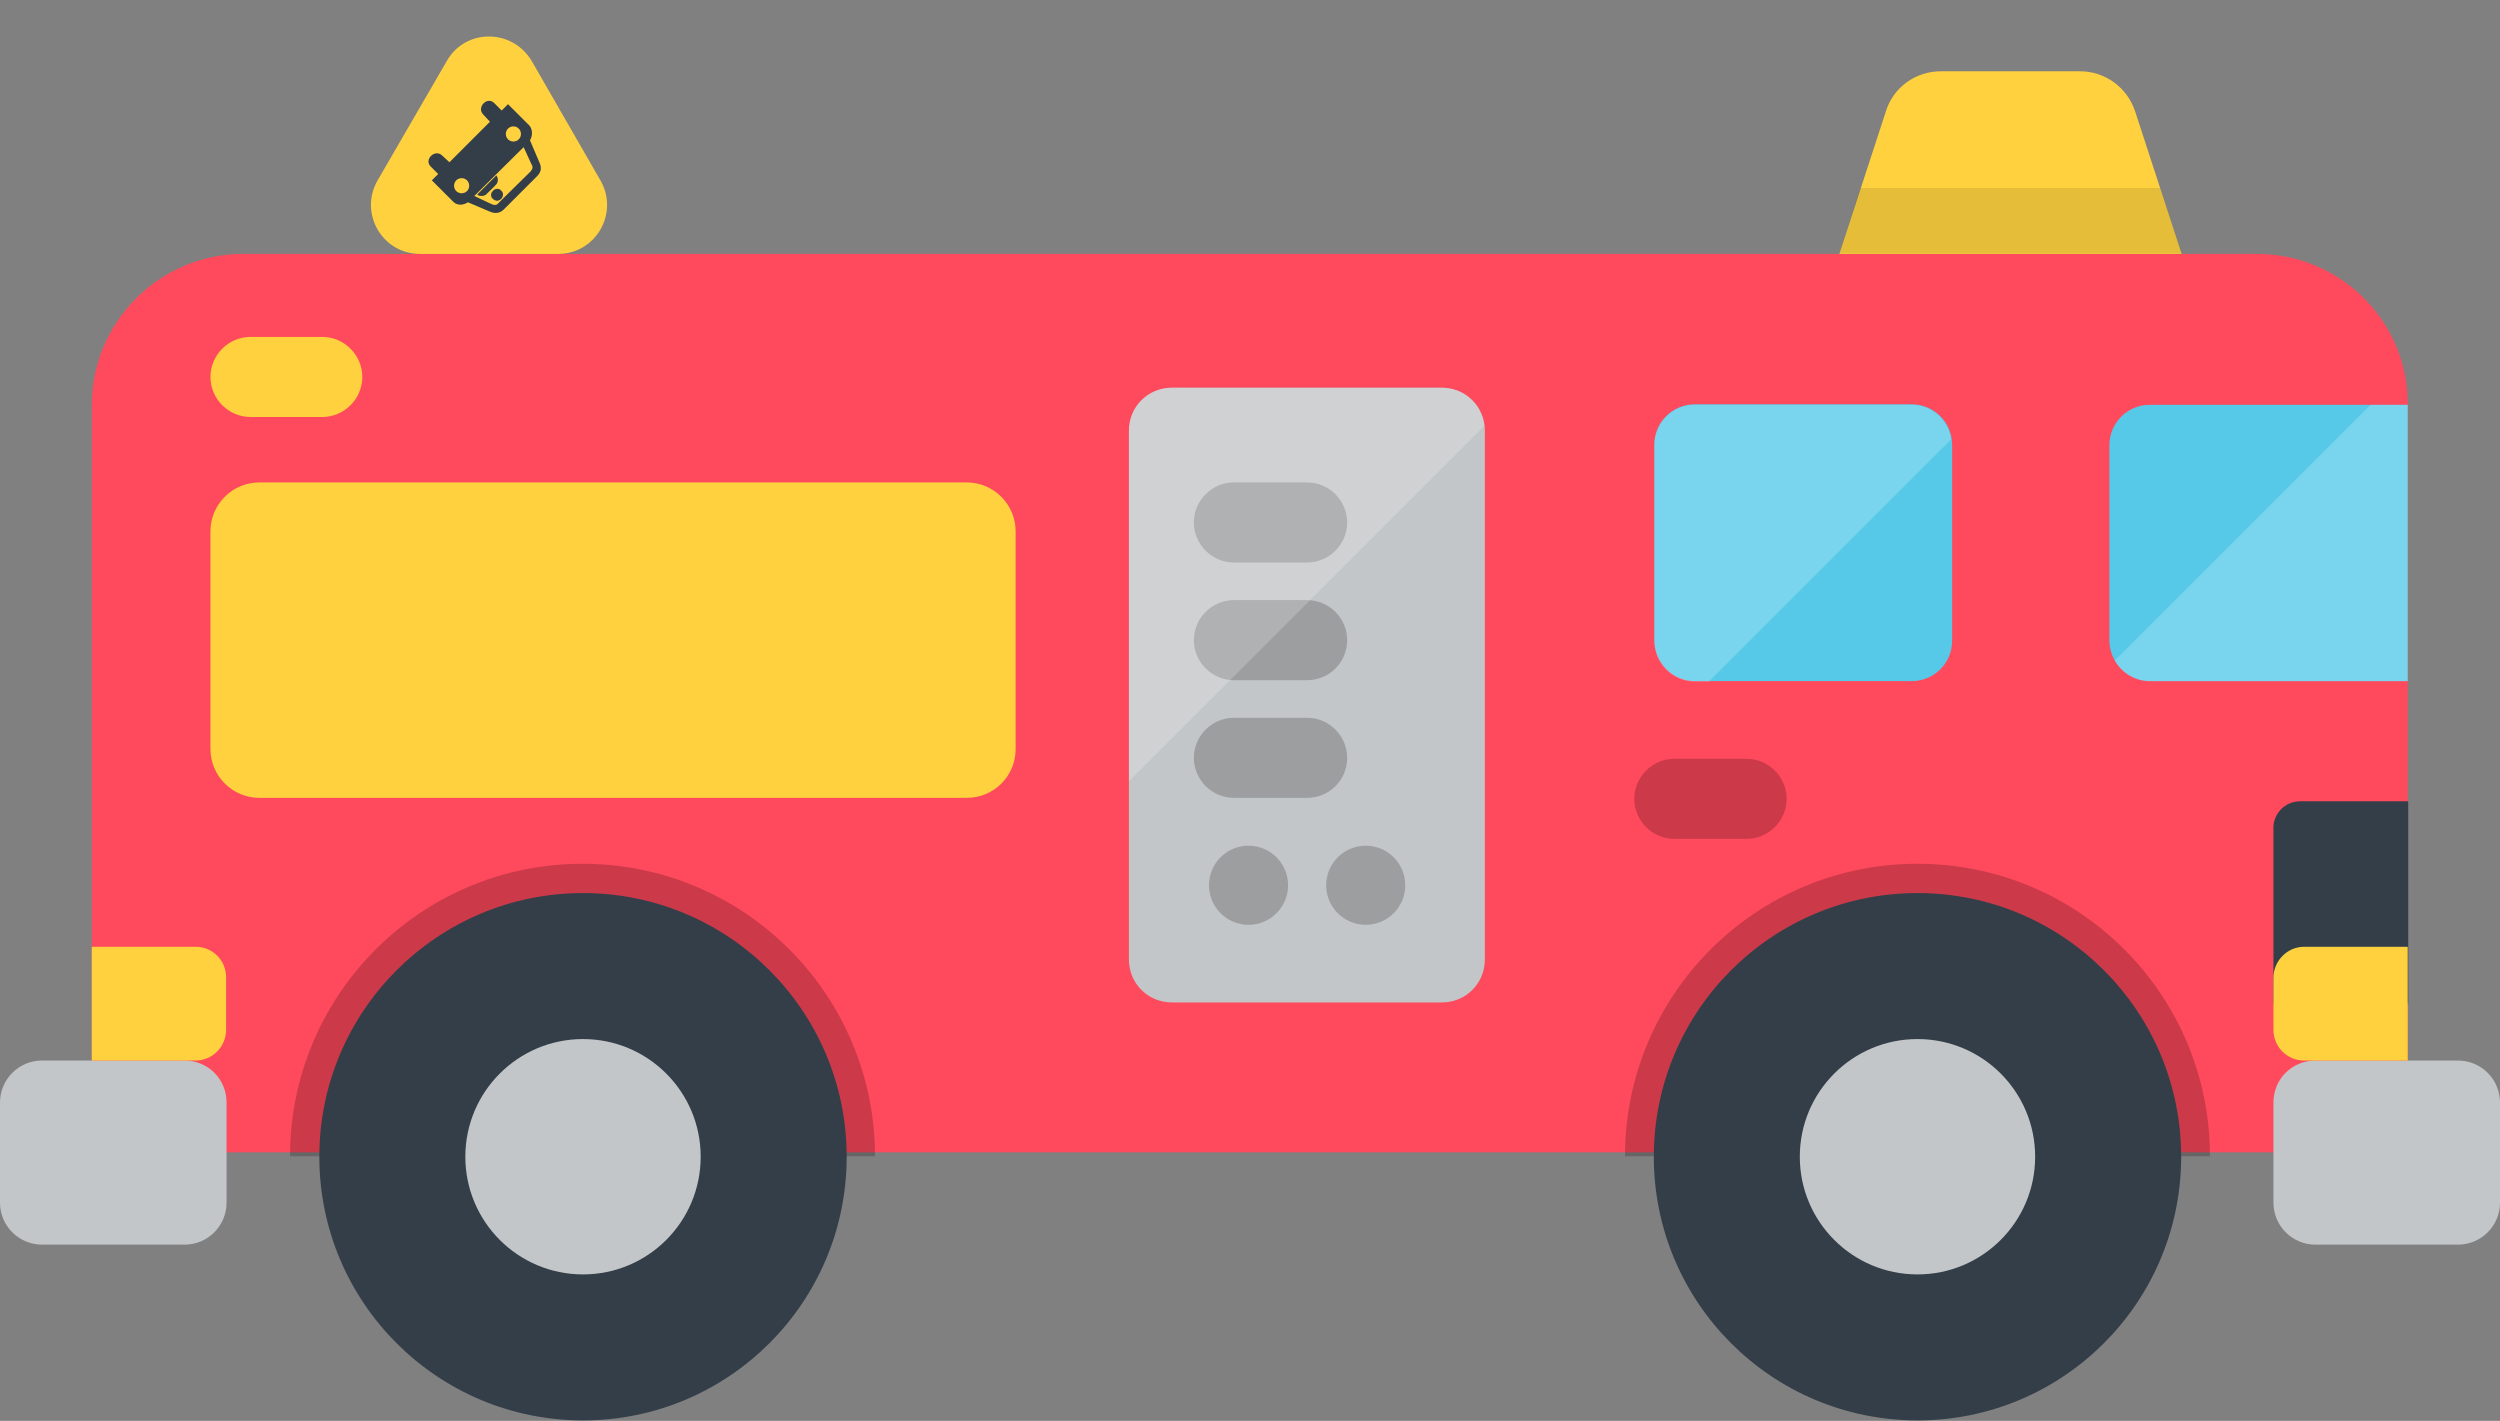 <?xml version="1.0" encoding="utf-8"?>
<!-- Generator: Adobe Illustrator 25.0.1, SVG Export Plug-In . SVG Version: 6.00 Build 0)  -->
<svg version="1.1"
	 id="Layer_1" inkscape:version="1.1.2 (0a00cf5339, 2022-02-04)" xmlns:inkscape="http://www.inkscape.org/namespaces/inkscape" xmlns:sodipodi="http://sodipodi.sourceforge.net/DTD/sodipodi-0.dtd" xmlns:svg="http://www.w3.org/2000/svg"
	 xmlns="http://www.w3.org/2000/svg" xmlns:xlink="http://www.w3.org/1999/xlink" x="0px" y="0px" viewBox="0 0 512 291"
	 style="enable-background:new 0 0 512 291;" xml:space="preserve">
<rect x="0" y="0" width="512" height="291" fill="#808080" stroke="none"/>
<style type="text/css">
	.st0{fill:#FF495C;}
	.st1{opacity:0.2;enable-background:new    ;}
	.st2{fill:#333E48;}
	.st3{fill:#C3C6C8;}
	.st4{fill:#57C9E8;}
	.st5{fill:#FFD13F;}
	.st6{opacity:0.1;enable-background:new    ;}
	.st7{opacity:0.2;fill:#FFFFFF;enable-background:new    ;}
	.st8{fill-rule:evenodd;clip-rule:evenodd;fill:#333E48;}
</style>
<sodipodi:namedview  bordercolor="#666666" borderopacity="1.0" height="511.999px" id="namedview271" inkscape:current-layer="Layer_1" inkscape:cx="44.062337" inkscape:cy="291.06126" inkscape:pagecheckerboard="0" inkscape:pageopacity="0.0" inkscape:pageshadow="2" inkscape:window-height="1012" inkscape:window-maximized="1" inkscape:window-width="1920" inkscape:window-x="0" inkscape:window-y="0" inkscape:zoom="4.4028532" pagecolor="#ffffff" showgrid="false" width="512px">
	</sodipodi:namedview>
<path id="path158" class="st0" d="M462.2,52H49.8c-17.1,0-31,13.9-31,31V236h474.3V82.9C493.2,65.8,479.3,52,462.2,52z"/>
<path id="path160" class="st1" d="M332.8,236.8c0-33.1,26.8-59.9,59.9-59.9c33.1,0,59.9,26.8,59.9,59.9H332.8z"/>
<path id="path162" class="st1" d="M59.4,236.8c0-33.1,26.8-59.9,59.9-59.9s59.9,26.8,59.9,59.9H59.4z"/>
<circle id="circle164" class="st2" cx="392.7" cy="236.9" r="54"/>
<circle id="circle166" class="st3" cx="392.7" cy="236.9" r="24.1"/>
<circle id="circle168" class="st2" cx="119.4" cy="236.9" r="54"/>
<g id="g176" transform="translate(0,-110)">
	<circle id="circle170" class="st3" cx="119.4" cy="346.9" r="24.1"/>
	<path id="path172" class="st3" d="M37.8,327.2H8.6c-4.8,0-8.6,3.9-8.6,8.6v20.5c0,4.8,3.9,8.6,8.6,8.6h29.2c4.8,0,8.6-3.9,8.6-8.6
		v-20.5C46.4,331,42.6,327.2,37.8,327.2z"/>
	<path id="path174" class="st3" d="M474.2,327.2h29.2c4.8,0,8.6,3.9,8.6,8.6v20.5c0,4.8-3.9,8.6-8.6,8.6h-29.2
		c-4.8,0-8.6-3.9-8.6-8.6v-20.5C465.6,331,469.4,327.2,474.2,327.2z"/>
</g>
<g id="g182" transform="translate(0,-110)">
	<path id="path178" class="st4" d="M440.3,249.5h52.8v-56.6h-52.8c-4.6,0-8.3,3.7-8.3,8.3v40.1C432.1,245.8,435.8,249.5,440.3,249.5
		z"/>
	<path id="path180" class="st4" d="M347.1,249.5h44.4c4.6,0,8.3-3.7,8.3-8.3v-40.1c0-4.6-3.7-8.3-8.3-8.3h-44.4
		c-4.6,0-8.3,3.7-8.3,8.3v40.1C338.9,245.8,342.6,249.5,347.1,249.5z"/>
</g>
<path id="path184" class="st5" d="M426,14.6h-28.5c-5.2,0-9.8,3.3-11.3,8.3L376.7,52h70.1l-9.5-29.1C435.7,17.9,431.1,14.6,426,14.6
	z"/>
<polygon id="polygon186" class="st6" points="446.8,51.9 442.4,38.5 381,38.5 376.7,51.9 "/>
<path id="path206" class="st1" d="M357.7,171.8h-14.8c-4.5,0-8.2-3.7-8.2-8.2c0-4.5,3.7-8.2,8.2-8.2h14.8c4.5,0,8.2,3.7,8.2,8.2
	C365.9,168.1,362.2,171.8,357.7,171.8z"/>
<path id="path208" class="st2" d="M471.1,164.1h22.1v41.4h-27.6v-36C465.6,166.6,468,164.1,471.1,164.1z"/>
<path id="path210" class="st3" d="M295.3,79.4h-55.3c-4.9,0-8.8,3.9-8.8,8.8v108.3c0,4.9,3.9,8.8,8.8,8.8h55.3
	c4.9,0,8.8-3.9,8.8-8.8V88.2C304.1,83.3,300.2,79.4,295.3,79.4L295.3,79.4z"/>
<path id="path212" class="st1" d="M267.7,115.2h-15c-4.5,0-8.2-3.7-8.2-8.2s3.7-8.2,8.2-8.2h15c4.5,0,8.2,3.7,8.2,8.2
	S272.2,115.2,267.7,115.2z"/>
<path id="path214" class="st1" d="M267.7,139.3h-15c-4.5,0-8.2-3.7-8.2-8.2c0-4.5,3.7-8.2,8.2-8.2h15c4.5,0,8.2,3.7,8.2,8.2
	C275.9,135.7,272.2,139.3,267.7,139.3z"/>
<path id="path216" class="st1" d="M267.7,163.4h-15c-4.5,0-8.2-3.7-8.2-8.2c0-4.5,3.7-8.2,8.2-8.2h15c4.5,0,8.2,3.7,8.2,8.2
	C275.9,159.8,272.2,163.4,267.7,163.4z"/>
<circle id="circle218" class="st1" cx="255.7" cy="181.3" r="8.1"/>
<circle id="circle220" class="st1" cx="279.7" cy="181.3" r="8.1"/>
<path id="path222" class="st7" d="M295.3,79.4h-55.3c-4.9,0-8.8,3.9-8.8,8.8v71.8l72.8-72.8C303.5,82.8,299.8,79.4,295.3,79.4z"/>
<g id="g230" transform="translate(0,-110)">
	<path id="path224" class="st5" d="M471.9,303.9h21.2v23.3h-21.2c-3.5,0-6.3-2.8-6.3-6.3v-10.6C465.6,306.8,468.4,303.9,471.9,303.9
		z"/>
	<path id="path226" class="st5" d="M40.1,303.9H18.8v23.3h21.2c3.5,0,6.3-2.8,6.3-6.3v-10.6C46.4,306.8,43.6,303.9,40.1,303.9z"/>
	<path id="path228" class="st5" d="M66,195.4H51.3c-4.5,0-8.2-3.7-8.2-8.2c0-4.5,3.7-8.2,8.2-8.2H66c4.5,0,8.2,3.7,8.2,8.2
		C74.2,191.7,70.5,195.4,66,195.4z"/>
</g>
<g id="g238" transform="translate(0,-110)">
	<path id="path234" class="st7" d="M485.5,192.9l-52.4,52.4c1.4,2.5,4.1,4.2,7.2,4.2h52.8v-56.6L485.5,192.9L485.5,192.9z"/>
	<path id="path236" class="st7" d="M391.5,192.9h-44.4c-4.6,0-8.3,3.7-8.3,8.3v40.1c0,4.6,3.7,8.3,8.3,8.3h2.9l49.6-49.6
		C399,196,395.6,192.9,391.5,192.9L391.5,192.9z"/>
</g>
<g id="g240">
</g>
<g id="g242">
</g>
<g id="g244">
</g>
<g id="g246">
</g>
<g id="g248">
</g>
<g id="g250">
</g>
<g id="g252">
</g>
<g id="g254">
</g>
<g id="g256">
</g>
<g id="g258">
</g>
<g id="g260">
</g>
<g id="g262">
</g>
<g id="g264">
</g>
<g id="g266">
</g>
<g id="g268">
</g>
<path class="st5" d="M198,163.4H53.1c-5.5,0-10-4.5-10-10v-44.6c0-5.5,4.5-10,10-10H198c5.5,0,10,4.5,10,10v44.6
	C208,159,203.5,163.4,198,163.4z"/>
<path class="st5" d="M91.5,12.5L77.3,37c-3.8,6.7,1,15,8.7,15h28.3c7.7,0,12.5-8.3,8.7-15l-14.1-24.5C104.9,5.8,95.3,5.8,91.5,12.5z
	"/>
<sodipodi:namedview  bordercolor="#666666" borderopacity="1.0" gridtolerance="10000" guidetolerance="10" height="260px" id="base" inkscape:current-layer="svg2307" inkscape:cx="240.61188" inkscape:cy="154.13128" inkscape:document-units="px" inkscape:pageopacity="0.0" inkscape:pageshadow="2" inkscape:window-height="949" inkscape:window-width="1280" inkscape:window-x="0" inkscape:window-y="25" inkscape:zoom="0.69326923" objecttolerance="10" pagecolor="#ffffff" width="310px">
	</sodipodi:namedview>
<g id="layer1" transform="translate(2.442,-204.566)" inkscape:groupmode="layer" inkscape:label="Layer 1">
	<path id="path9347" class="st8" d="M107.5,240.7c0.7-0.7,1.1-1.5,0.6-2.7l-2-4.7c0.7-1.2,0.4-2.4-0.1-3l-4.4-4.4l-1.3,1.3l-1.5-1.5
		c-1.4-1.5-3.7,0.8-2.3,2.3l1.4,1.5l-8.3,8.3l-1.5-1.4c-1.5-1.4-3.8,0.9-2.3,2.3l1.5,1.5l-1.3,1.3l4.4,4.4c0.6,0.6,1.7,0.9,3,0.1
		l4.7,2c1.2,0.4,2,0.1,2.7-0.6L107.5,240.7z M106.2,239.7c-0.1,0.1-0.1,0.1-0.2,0.2l-6.1,6c-0.5,0.6-0.8,0.8-1.6,0.5l-3.6-1.7
		l10.1-10l1.6,3.5C106.8,238.8,106.6,239.2,106.2,239.7z M103.8,233.1c-0.6,0.6-1.6,0.6-2.2,0s-0.6-1.6,0-2.2c0.6-0.6,1.6-0.6,2.2,0
		C104.4,231.5,104.4,232.5,103.8,233.1z M93.2,243.7c-0.6,0.6-1.6,0.6-2.2,0s-0.6-1.6,0-2.2c0.6-0.6,1.6-0.6,2.2,0
		S93.8,243.1,93.2,243.7z M95.3,244.4L95.3,244.4z M95.3,244.4c0,0,0.1,0.1,0.1,0.1c0.3,0.2,0.5,0.2,0.8,0.2c0.3,0,0.6-0.1,0.8-0.2
		c0.2-0.2,2.1-2,2.3-2.3c0.3-0.5,0.3-1.1,0-1.6c0,0-0.1-0.1-0.1-0.1L95.3,244.4z M100.2,245.3c0.3-0.3,0.5-0.8,0.3-1.3
		c-0.1-0.2-0.1-0.2-0.3-0.4c-0.2-0.2-0.2-0.2-0.4-0.3c-0.3-0.1-0.6-0.1-1,0.1c-0.1,0.1-0.2,0.1-0.3,0.3c-0.2,0.2-0.2,0.2-0.3,0.4
		c-0.1,0.3-0.1,0.5,0,0.8c0.1,0.2,0.1,0.2,0.3,0.4c0.2,0.2,0.3,0.2,0.5,0.3C99.4,245.8,99.9,245.6,100.2,245.3z"/>
</g>
</svg>
